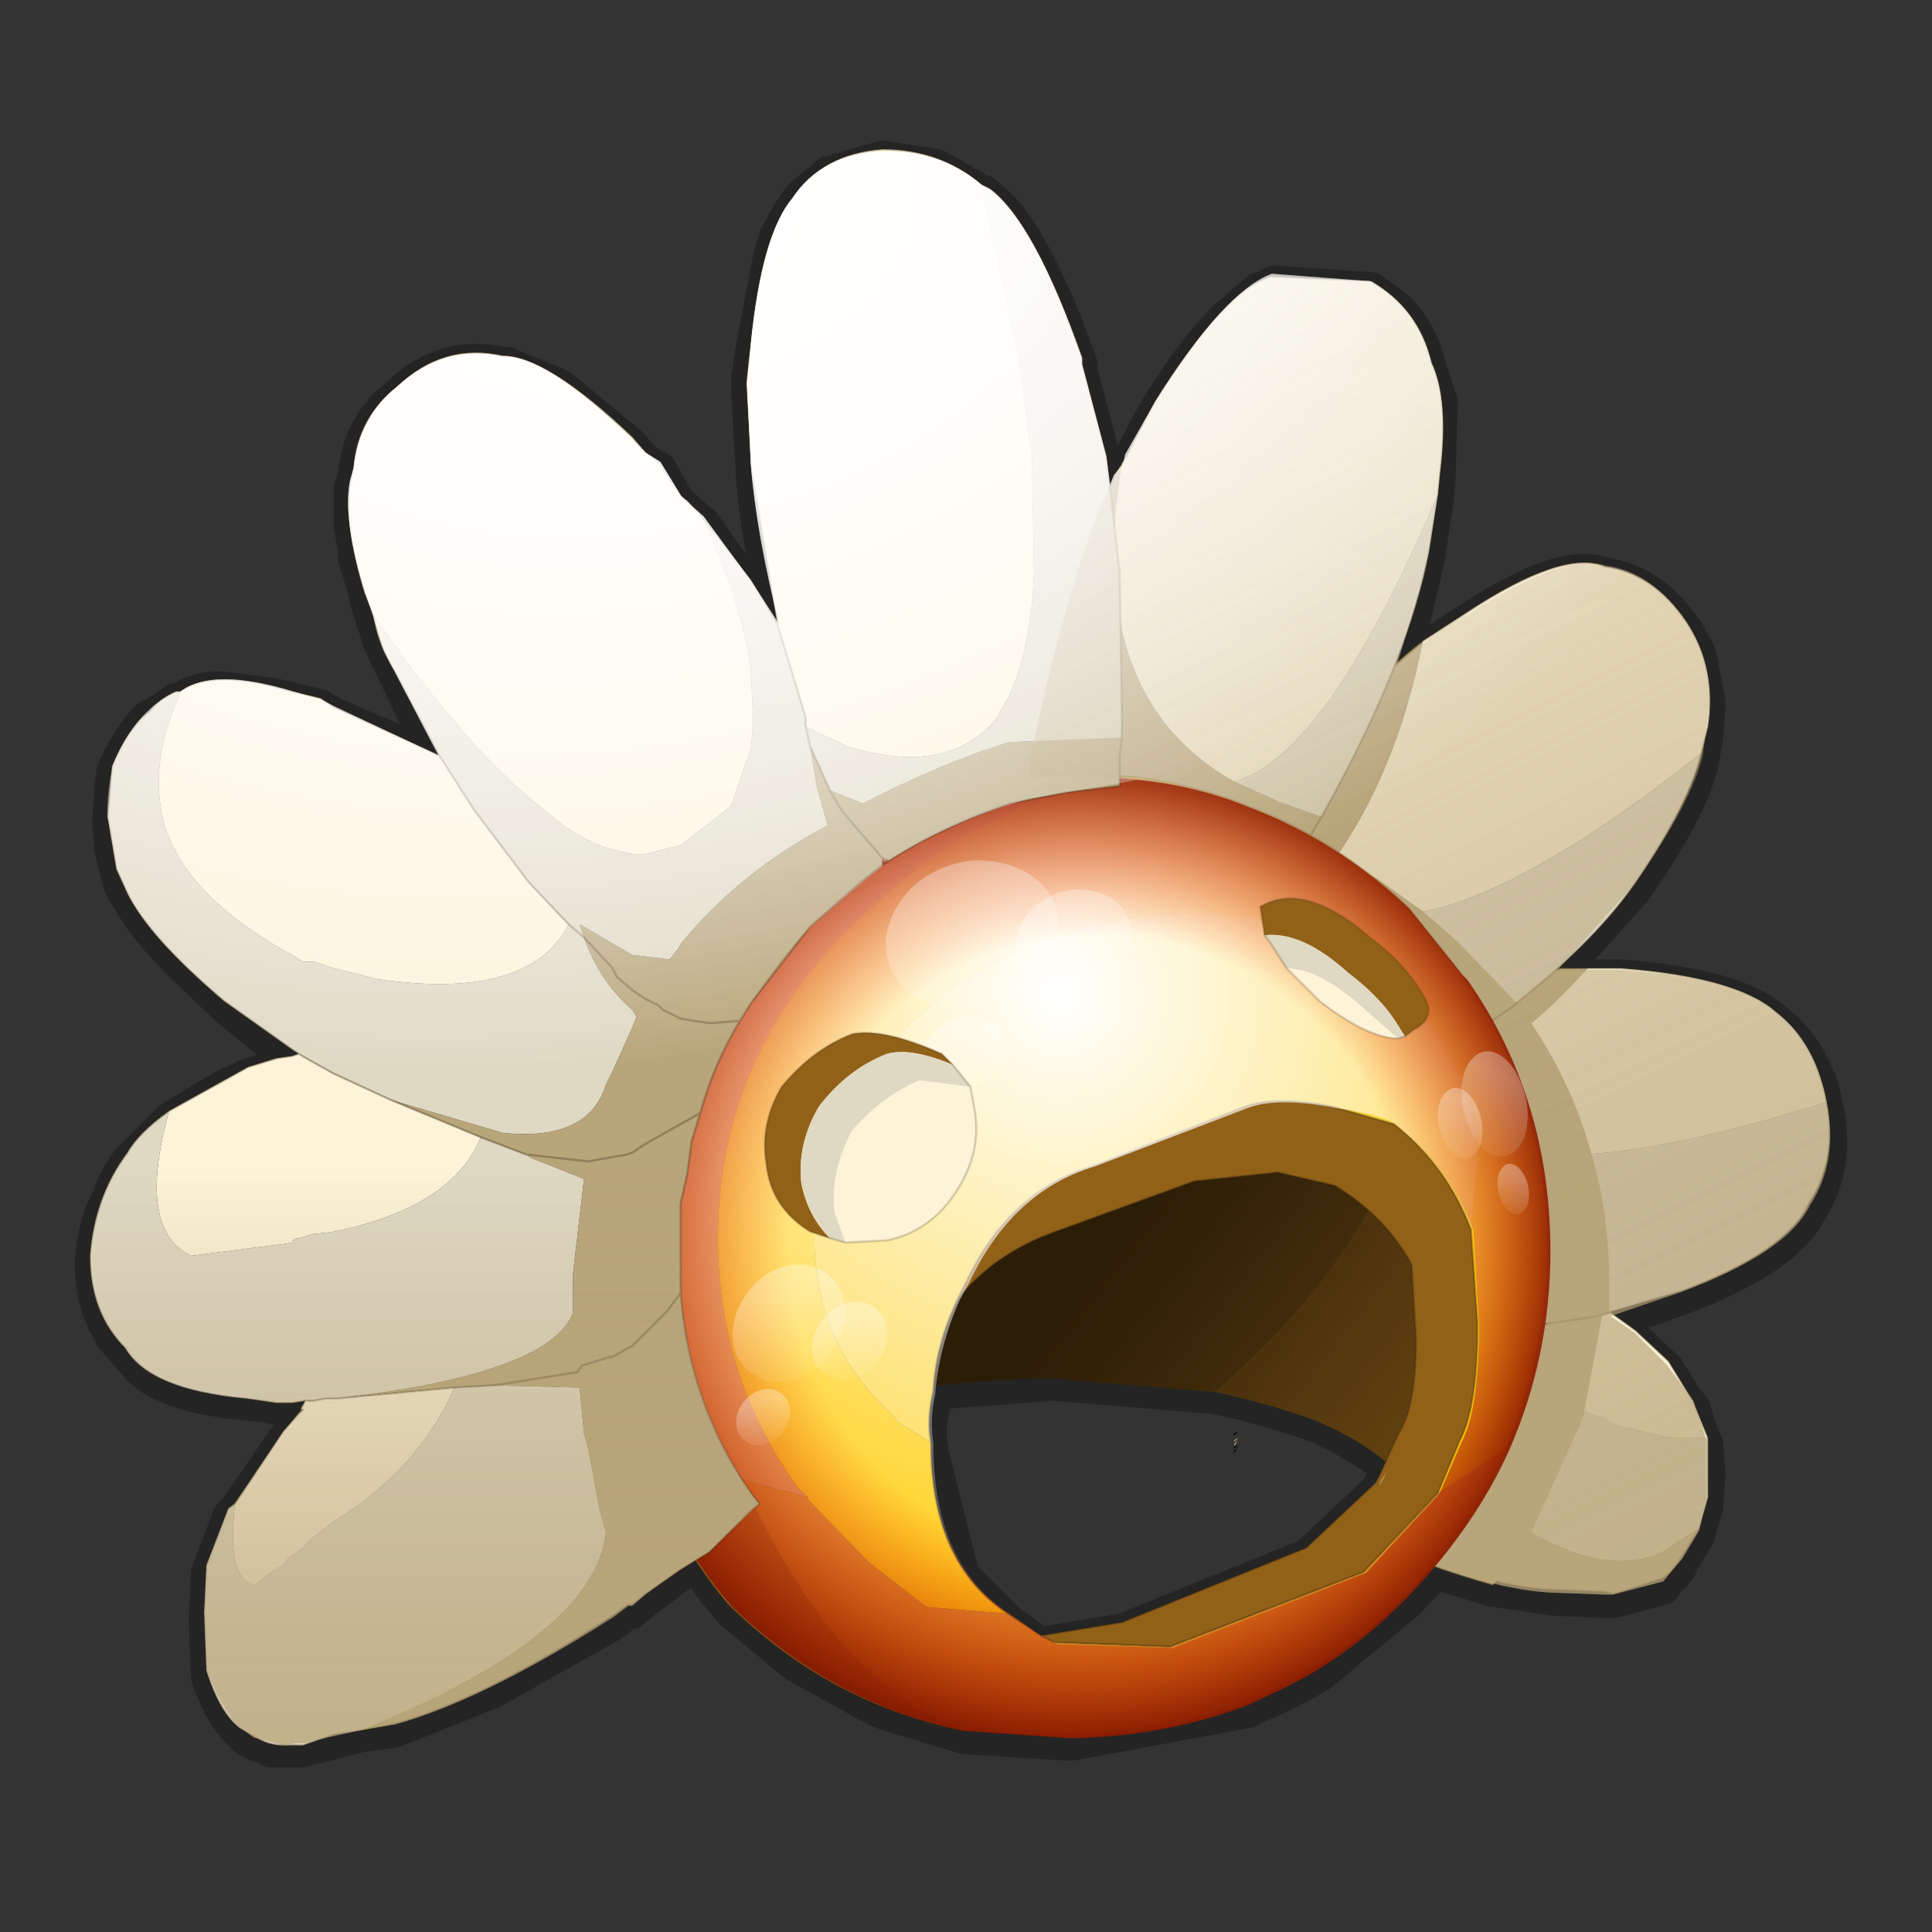 <?xml version="1.0" encoding="UTF-8" standalone="no"?>
<svg xmlns:xlink="http://www.w3.org/1999/xlink" height="440.0px" width="440.0px" xmlns="http://www.w3.org/2000/svg">
  <rect width="100%" height="100%" fill="#333333" stroke="none"/>
  <g transform="matrix(10.0, 0.0, 0.0, 10.0, 0.0, 0.0)">
    <use height="44.0" transform="matrix(1.0, 0.0, 0.0, 1.0, 0.0, 0.0)" width="44.0" xlink:href="#shape0"/>
    <use height="25.6" transform="matrix(0.857, 0.0, 0.0, 0.857, 13.5, 17.65)" width="25.45" xlink:href="#sprite0"/>
    <use height="25.6" transform="matrix(0.857, 0.0, 0.0, 0.857, 13.5, 17.65)" width="25.45" xlink:href="#sprite1"/>
    <use height="4.7" transform="matrix(0.785, -0.329, 0.299, 0.652, 19.6, 20.55)" width="4.7" xlink:href="#sprite2"/>
    <use height="4.7" transform="matrix(0.526, -0.221, 0.2, 0.437, 22.75, 20.9)" width="4.7" xlink:href="#sprite2"/>
    <use height="4.7" transform="matrix(0.375, -0.157, 0.143, 0.311, 20.75, 23.6)" width="4.7" xlink:href="#sprite2"/>
    <use height="7.85" transform="matrix(1.0, 0.0, 0.0, 1.0, 17.4, 20.45)" width="15.15" xlink:href="#shape4"/>
    <use height="4.7" transform="matrix(0.541, -0.168, 0.062, 0.544, 16.55, 29.25)" width="4.7" xlink:href="#sprite2"/>
    <use height="4.7" transform="matrix(0.363, -0.113, 0.042, 0.364, 18.4, 29.95)" width="4.7" xlink:href="#sprite2"/>
    <use height="4.7" transform="matrix(0.259, -0.08, 0.03, 0.26, 16.7, 31.85)" width="4.7" xlink:href="#sprite2"/>
    <use height="4.7" transform="matrix(-0.32, -0.151, -0.025, 0.488, 34.85, 24.35)" width="4.7" xlink:href="#sprite2"/>
    <use height="4.7" transform="matrix(-0.215, -0.101, -0.017, 0.327, 33.8, 25.05)" width="4.7" xlink:href="#sprite2"/>
    <use height="4.7" transform="matrix(-0.153, -0.072, -0.012, 0.233, 34.85, 26.7)" width="4.7" xlink:href="#sprite2"/>
    <use height="36.35" transform="matrix(1.0, 0.0, 0.0, 1.0, 2.05, 3.4)" width="23.5" xlink:href="#shape5"/>
    <use height="42.35" transform="matrix(0.857, 0.0, 0.0, 0.857, 2.1, 3.45)" width="46.2" xlink:href="#sprite3"/>
    <use height="42.35" transform="matrix(0.857, 0.0, 0.0, 0.857, 2.1, 3.45)" width="46.2" xlink:href="#sprite3"/>
  </g>
  <defs>
    <g id="shape0" transform="matrix(1.0, 0.0, 0.0, 1.0, 0.0, 0.0)">
      <path d="M44.0 44.0 L0.0 44.0 0.0 0.0 44.0 0.0 44.0 44.0" fill="#43adca" fill-opacity="0.0" fill-rule="evenodd" stroke="none"/>
      <path d="M28.1 32.95 L28.2 32.9 28.1 33.0 28.1 32.95 M28.1 32.65 L28.2 32.6 28.1 32.7 28.1 32.65 M28.1 33.05 L28.2 32.95 28.1 33.1 28.1 33.05" fill="#000000" fill-rule="evenodd" stroke="none"/>
      <path d="M31.25 6.55 L29.0 6.4 28.75 6.55 28.65 6.55 28.35 6.8 27.95 7.15 Q27.2 7.85 26.3 9.3 L25.8 10.25 25.65 10.5 25.65 10.6 25.55 10.7 25.4 10.95 25.35 11.05 25.3 11.2 25.2 10.55 24.65 8.45 24.65 8.3 Q23.55 5.2 22.55 4.45 L22.45 4.35 22.4 4.35 21.35 3.75 20.1 3.55 18.9 3.9 Q18.8 3.9 18.75 4.0 L18.25 4.4 18.05 4.65 17.65 5.35 17.5 5.85 17.1 7.95 17.0 8.6 17.0 8.9 17.1 10.65 17.1 10.7 Q17.2 12.25 17.7 14.25 L17.65 14.2 17.4 13.8 17.1 13.35 16.85 13.0 16.65 12.75 16.05 11.9 15.75 11.65 15.65 11.55 15.5 11.45 15.05 10.65 14.95 10.6 14.7 10.45 14.65 10.4 14.4 10.1 12.95 8.9 12.75 8.75 11.55 8.25 11.45 8.25 Q10.1 7.95 9.05 8.95 8.15 9.65 8.05 10.8 L7.95 11.1 7.95 11.4 7.95 12.0 8.05 12.55 8.05 12.7 8.05 12.75 8.15 13.05 8.3 13.55 8.3 13.65 8.35 13.8 8.4 13.95 8.45 14.0 8.45 14.05 8.45 14.1 8.45 14.15 8.5 14.25 8.6 14.6 8.8 15.05 9.0 15.45 9.45 16.4 9.7 16.85 9.95 17.3 9.05 16.85 8.0 16.4 7.65 16.25 7.3 16.05 6.7 15.9 6.5 15.85 6.25 15.8 5.15 15.65 Q4.5 15.6 4.1 15.9 L4.0 15.9 3.55 16.2 3.45 16.25 3.35 16.3 Q2.9 16.75 2.55 17.55 L2.5 17.95 2.45 18.75 2.5 19.3 2.5 19.35 2.65 19.95 2.7 20.1 2.8 20.3 2.7 20.15 2.8 20.35 2.9 20.5 Q3.25 21.15 4.1 22.0 L5.1 22.95 6.0 23.7 6.4 23.95 6.65 24.1 6.7 24.1 6.7 24.15 6.65 24.2 6.3 24.25 5.65 24.45 5.1 24.7 3.85 25.45 2.95 26.35 2.9 26.4 Q2.6 26.8 2.45 27.25 2.1 27.9 2.05 28.75 2.05 29.6 2.4 30.25 L2.5 30.4 2.5 30.45 2.8 30.8 2.85 30.85 3.2 31.25 Q3.9 31.85 5.6 32.0 L6.05 32.05 6.3 32.1 6.35 32.1 6.65 32.1 6.7 32.1 6.95 32.05 6.85 32.2 6.85 32.25 6.8 32.3 6.75 32.4 6.65 32.55 6.45 32.75 5.35 34.35 5.2 34.5 4.7 35.8 4.65 36.85 4.65 36.95 4.7 38.2 Q5.0 39.1 5.45 39.5 L5.6 39.65 5.8 39.75 6.1 39.85 6.15 39.9 6.2 39.9 6.35 39.9 6.6 39.9 6.7 39.9 6.9 39.9 7.05 39.85 7.5 39.75 7.65 39.7 8.25 39.55 9.0 39.45 11.25 38.55 14.0 37.0 14.3 36.75 14.4 36.75 14.7 36.5 15.3 36.05 15.5 35.9 15.85 35.7 16.15 36.15 16.6 36.7 16.65 36.75 17.85 37.75 18.1 37.95 19.9 38.95 20.15 39.05 21.95 39.6 24.35 39.75 24.4 39.75 28.45 39.0 28.75 38.85 29.3 38.6 30.05 38.2 32.1 36.5 32.7 35.85 34.0 36.25 34.05 36.25 35.4 36.45 36.55 36.5 36.75 36.5 37.9 36.2 38.05 35.95 38.15 35.9 38.3 35.7 38.3 35.65 38.7 35.0 38.9 34.3 38.9 34.2 38.95 33.55 38.9 32.95 38.9 32.9 38.7 32.4 38.6 32.05 38.4 31.8 38.0 31.15 37.25 30.45 36.75 30.15 38.3 29.6 Q40.7 28.7 41.25 27.6 41.9 26.6 41.65 25.3 L41.55 24.85 41.5 24.65 41.4 24.45 Q41.05 23.65 40.45 23.2 39.55 22.4 36.9 22.2 L36.15 22.2 36.1 22.25 35.6 22.25 35.45 22.3 35.55 22.2 37.25 20.3 Q38.55 18.45 38.8 17.35 L38.9 16.75 38.9 16.7 38.95 16.1 38.95 16.0 38.75 14.95 38.7 14.8 38.65 14.75 38.55 14.55 38.45 14.35 38.4 14.3 Q37.65 13.2 36.55 13.05 35.6 12.65 33.4 14.1 L32.4 14.75 31.9 15.2 31.95 15.0 31.95 14.95 32.2 14.25 32.55 12.75 32.75 11.45 32.8 10.95 32.8 10.9 32.85 9.15 32.6 8.4 Q32.4 7.5 31.8 6.95 L31.25 6.55 M27.65 31.85 L24.0 31.55 21.35 31.75 21.3 31.9 21.2 32.6 21.25 33.0 21.25 33.05 21.95 35.85 23.0 36.9 23.7 37.4 25.55 37.1 29.75 35.4 31.35 33.9 31.4 33.8 31.55 33.45 Q30.95 32.95 29.95 32.5 28.85 32.1 27.65 31.85" fill="none" stroke="#000000" stroke-linecap="round" stroke-linejoin="round" stroke-opacity="0.302" stroke-width="0.7"/>
      <path d="M4.8 34.25 Q4.8 31.35 10.3 29.25 15.75 27.15 23.5 27.15 31.25 27.15 36.75 29.25 42.25 31.35 42.25 34.25 42.25 37.2 36.75 39.3 31.25 41.4 23.5 41.4 15.75 41.4 10.3 39.3 4.8 37.2 4.8 34.25" fill="url(#gradient0)" fill-rule="evenodd" stroke="none"/>
      <path d="M33.55 30.5 L33.7 30.05 33.7 28.65 Q35.35 29.0 36.35 29.65 L37.25 30.3 38.0 31.0 38.55 31.9 38.9 32.75 38.05 32.75 36.75 32.45 36.55 32.3 Q34.65 31.75 33.55 30.5" fill="#fcf3d8" fill-rule="evenodd" stroke="none"/>
      <path d="M33.55 30.5 Q34.65 31.75 36.55 32.3 L36.75 32.45 38.05 32.75 38.9 32.75 38.9 34.05 38.9 34.1 38.7 34.8 37.85 35.35 Q35.8 36.3 32.15 32.75 L32.75 31.9 33.55 30.5" fill="#dfd8c3" fill-rule="evenodd" stroke="none"/>
      <path d="M28.1 32.85 L28.1 32.8 28.2 32.75 28.1 32.85 M32.15 32.75 Q35.8 36.3 37.85 35.35 L38.7 34.8 38.3 35.45 38.05 35.8 37.85 35.95 36.75 36.3 36.55 36.25 35.4 36.2 Q33.65 36.15 30.7 34.8 L31.45 33.65 32.15 32.75" fill="#b8a57a" fill-rule="evenodd" stroke="none"/>
      <path d="M38.9 32.75 L38.55 31.9 38.0 31.0 37.25 30.3 36.35 29.65 Q35.35 29.0 33.7 28.65 M28.1 32.85 L28.1 32.8 M38.7 34.8 L38.9 34.1 M38.9 34.05 L38.9 32.75 M30.7 34.8 Q33.65 36.15 35.4 36.2 L36.55 36.25 36.75 36.3 37.85 35.95 38.05 35.8 38.3 35.45 38.7 34.8" fill="none" stroke="#382510" stroke-linecap="round" stroke-linejoin="round" stroke-opacity="0.302" stroke-width="0.05"/>
      <path d="M36.15 22.05 L36.9 22.05 Q39.55 22.25 40.45 23.05 41.35 23.75 41.6 25.1 38.1 26.2 35.95 26.3 34.05 26.35 33.05 25.6 L32.85 25.15 32.65 24.8 Q34.6 23.8 36.15 22.05" fill="#fcf3d8" fill-rule="evenodd" stroke="none"/>
      <path d="M33.05 25.6 Q34.05 26.35 35.95 26.3 38.1 26.2 41.6 25.1 41.85 26.4 41.2 27.4 40.7 28.5 38.3 29.4 L36.25 30.0 33.2 30.25 33.4 28.35 Q33.4 26.55 33.05 25.6" fill="#dfd8c3" fill-rule="evenodd" stroke="none"/>
      <path d="M36.15 22.05 Q34.6 23.8 32.65 24.8 L31.9 23.35 31.65 23.0 31.95 22.85 35.55 22.05 36.15 22.05" fill="#b8a57a" fill-rule="evenodd" stroke="none"/>
      <path d="M41.6 25.1 Q41.35 23.75 40.45 23.05 39.55 22.25 36.9 22.05 L36.15 22.05 35.55 22.05 31.95 22.85 31.65 23.0 M41.6 25.1 Q41.85 26.4 41.2 27.4 40.7 28.5 38.3 29.4 L36.25 30.0 33.2 30.25" fill="none" stroke="#382510" stroke-linecap="round" stroke-linejoin="round" stroke-opacity="0.302" stroke-width="0.05"/>
      <path d="M32.4 14.6 L33.4 13.95 Q35.6 12.5 36.55 12.9 37.65 13.05 38.4 14.15 39.1 15.2 38.9 16.55 L38.75 17.15 Q32.05 22.45 29.95 20.15 31.75 17.95 32.4 14.6" fill="#fcf3d8" fill-rule="evenodd" stroke="none"/>
      <path d="M38.75 17.15 Q38.5 18.25 37.25 20.1 35.7 22.35 31.55 24.9 L29.7 25.15 Q28.65 24.95 28.0 23.9 L27.75 23.45 Q27.5 22.95 27.4 22.45 L28.4 21.8 29.95 20.15 Q32.05 22.45 38.75 17.15" fill="#dfd8c3" fill-rule="evenodd" stroke="none"/>
      <path d="M27.4 22.45 L27.35 21.55 27.45 20.9 Q27.6 19.95 28.1 19.4 L29.1 18.15 Q30.85 15.8 32.4 14.6 31.75 17.95 29.95 20.15 L28.4 21.8 27.4 22.45" fill="#b8a57a" fill-rule="evenodd" stroke="none"/>
      <path d="M32.4 14.6 L33.4 13.95 Q35.6 12.5 36.55 12.9 37.65 13.05 38.4 14.15 39.1 15.2 38.9 16.55 L38.75 17.15 Q38.5 18.25 37.25 20.1 35.7 22.35 31.55 24.9 L29.7 25.15 Q28.65 24.95 28.0 23.9 L27.75 23.45 Q27.5 22.95 27.4 22.45 L27.35 21.55 27.45 20.9 Q27.6 19.95 28.1 19.4 L29.1 18.15 Q30.85 15.8 32.4 14.6 Z" fill="none" stroke="#382510" stroke-linecap="round" stroke-linejoin="round" stroke-opacity="0.302" stroke-width="0.05"/>
      <path d="M25.55 10.55 L25.65 10.4 26.3 9.15 Q27.9 6.6 28.95 6.3 L31.2 6.4 Q32.3 7.0 32.6 8.25 33.0 9.1 32.8 10.75 L32.75 11.25 Q30.2 17.25 28.1 17.8 24.65 15.85 25.55 10.55" fill="#fcf3d8" fill-rule="evenodd" stroke="none"/>
      <path d="M32.75 11.25 L32.55 12.55 Q32.1 14.9 30.4 18.05 L30.1 18.6 29.1 18.25 28.1 17.8 Q30.2 17.25 32.75 11.25" fill="#dfd8c3" fill-rule="evenodd" stroke="none"/>
      <path d="M30.1 18.6 L29.1 20.3 28.4 21.15 27.4 21.75 Q26.3 22.05 25.25 21.45 L24.9 21.2 Q24.05 20.65 23.75 19.7 23.25 18.4 23.5 17.2 24.3 13.25 25.4 10.8 L25.55 10.55 Q24.65 15.85 28.1 17.8 L29.1 18.25 30.1 18.6" fill="#b8a57a" fill-rule="evenodd" stroke="none"/>
      <path d="M25.55 10.55 L25.65 10.4 26.3 9.15 Q27.9 6.6 28.95 6.3 L31.2 6.4 Q32.3 7.0 32.6 8.25 33.0 9.1 32.8 10.75 L32.75 11.25 32.55 12.55 Q32.1 14.9 30.4 18.05 L30.1 18.6 29.1 20.3 28.4 21.15 27.4 21.75 Q26.3 22.05 25.25 21.45 L24.9 21.2 Q24.05 20.65 23.75 19.7 23.25 18.4 23.5 17.2 24.3 13.25 25.4 10.8 L25.55 10.55 Z" fill="none" stroke="#382510" stroke-linecap="round" stroke-linejoin="round" stroke-opacity="0.302" stroke-width="0.05"/>
      <path d="M32.75 23.7 Q34.2 26.0 34.2 28.9 34.2 32.15 32.4 34.7 32.2 33.3 29.95 32.35 28.85 31.95 27.65 31.7 31.55 28.4 32.75 23.7" fill="url(#gradient1)" fill-rule="evenodd" stroke="none"/>
      <path d="M27.65 31.7 L24.0 31.4 Q20.55 31.4 18.1 32.35 16.0 33.25 15.7 34.45 14.05 32.0 14.05 28.9 14.05 24.75 17.0 21.8 19.95 18.8 24.1 18.8 28.25 18.8 31.25 21.8 L32.75 23.7 Q31.55 28.4 27.65 31.7" fill="url(#gradient2)" fill-rule="evenodd" stroke="none"/>
      <path d="M30.65 34.9 L31.4 33.65 32.7 32.0 33.5 30.45 33.65 30.05 33.65 28.7 Q35.25 29.05 36.3 29.65 L36.5 29.9 36.05 32.3 34.85 34.95 34.0 36.1 Q32.55 35.7 30.65 34.9" fill="#b8a57a" fill-rule="evenodd" stroke="none"/>
      <path d="M30.65 34.9 Q32.55 35.7 34.0 36.1" fill="none" stroke="#382510" stroke-linecap="round" stroke-linejoin="round" stroke-opacity="0.302" stroke-width="0.05"/>
      <path d="M28.45 24.55 L28.0 23.85 Q27.25 22.7 27.3 21.5 27.4 20.1 28.05 19.4 L28.5 18.75 29.25 19.05 31.35 20.0 32.4 20.75 33.2 21.45 34.55 22.85 Q35.75 24.45 36.25 26.3 36.65 27.65 36.65 29.25 L36.65 29.9 36.25 30.0 35.2 30.15 33.45 30.25 33.35 29.75 32.3 27.8 29.95 25.95 29.75 25.8 29.0 25.0 28.95 24.95 28.45 24.55 M28.95 24.95 L29.65 25.2 30.15 25.25 31.5 24.85 32.25 24.45 34.55 22.85 32.25 24.45 31.5 24.85 30.15 25.25 29.65 25.2 28.95 24.95" fill="#b8a57a" fill-rule="evenodd" stroke="none"/>
      <path d="M28.45 24.55 L28.0 23.85 Q27.25 22.7 27.3 21.5 27.4 20.1 28.05 19.4 L28.5 18.75 M36.65 29.9 L36.25 30.0 35.2 30.15 33.45 30.25 M34.55 22.85 L32.25 24.45 31.5 24.85 30.15 25.25 29.65 25.2 28.95 24.95" fill="none" stroke="#382510" stroke-linecap="round" stroke-linejoin="round" stroke-opacity="0.302" stroke-width="0.05"/>
      <path d="M25.8 17.7 Q22.85 18.15 20.6 20.0 L19.75 20.75 Q16.35 23.85 16.35 28.2 16.35 31.35 18.15 33.85 L18.4 34.1 16.9 33.7 16.75 33.65 14.35 32.9 Q13.4 31.4 13.45 28.55 13.55 24.05 16.6 20.9 19.3 18.15 23.1 17.65 L24.3 17.6 25.8 17.7" fill="#e29e4b" fill-rule="evenodd" stroke="none"/>
      <path d="M25.8 17.7 Q27.15 17.85 28.4 18.35 30.4 19.1 32.05 20.65 L33.25 22.15 33.35 22.3 Q35.25 25.0 35.25 28.45 35.25 30.85 34.3 33.0 L32.75 34.0 33.25 32.8 Q33.65 32.05 33.65 30.15 L33.5 28.0 33.65 26.4 Q33.5 23.7 31.25 22.05 28.9 20.45 25.85 20.9 22.6 21.4 20.5 23.55 18.5 25.7 18.55 28.4 18.65 30.75 20.4 32.3 L20.4 32.35 20.95 32.7 21.2 32.85 Q21.2 35.6 22.95 36.75 L22.3 36.7 21.1 36.6 19.75 35.55 18.4 34.15 18.4 34.1 18.15 33.85 Q16.35 31.35 16.35 28.2 16.35 23.85 19.75 20.75 L20.6 20.0 Q22.85 18.15 25.8 17.7" fill="#ffcc00" fill-rule="evenodd" stroke="none"/>
      <path d="M18.4 34.1 L18.4 34.15 19.75 35.55 21.1 36.6 22.3 36.7 22.95 36.75 23.7 37.25 24.0 37.4 26.65 37.5 31.05 35.8 32.75 34.0 34.3 33.0 Q33.55 34.7 32.05 36.3 30.7 37.7 29.2 38.4 L28.4 38.8 Q26.5 39.5 24.3 39.55 L21.9 39.4 Q18.95 38.3 16.9 33.7 L18.4 34.1" fill="#db9122" fill-rule="evenodd" stroke="none"/>
      <path d="M21.2 32.85 L20.95 32.7 20.4 32.35 20.4 32.3 Q18.65 30.75 18.55 28.4 18.5 25.7 20.5 23.55 22.6 21.4 25.85 20.9 28.9 20.45 31.25 22.05 33.5 23.7 33.65 26.4 L33.5 28.0 Q32.95 26.55 31.75 25.6 L30.35 25.2 Q29.05 24.95 28.35 25.2 L24.9 26.55 Q23.0 27.1 22.0 29.2 L21.8 29.6 Q21.3 30.65 21.25 31.7 21.1 32.3 21.2 32.85" fill="#fdd535" fill-rule="evenodd" stroke="none"/>
      <path d="M33.5 28.0 L33.65 30.15 Q33.65 32.05 33.25 32.8 L32.75 34.0 31.05 35.8 26.65 37.5 24.0 37.4 23.7 37.25 25.55 36.95 29.75 35.25 31.35 33.75 31.85 32.65 Q32.25 32.05 32.25 30.5 L32.15 28.8 Q31.55 27.7 30.4 27.0 L29.1 26.7 27.2 26.9 23.9 28.1 Q22.6 28.6 21.8 29.6 L22.0 29.2 Q23.0 27.1 24.9 26.55 L28.35 25.2 Q29.05 24.95 30.35 25.2 L31.75 25.6 Q32.95 26.55 33.5 28.0" fill="#926118" fill-rule="evenodd" stroke="none"/>
      <path d="M21.9 39.4 Q18.9 38.8 16.6 36.55 15.6 35.4 14.35 32.9 L16.75 33.65 16.9 33.7 Q18.95 38.3 21.9 39.4" fill="#af741d" fill-rule="evenodd" stroke="none"/>
      <path d="M34.3 33.0 Q35.25 30.85 35.25 28.45 35.25 25.0 33.35 22.3 L33.25 22.15 32.05 20.65 Q30.4 19.1 28.4 18.35 27.15 17.85 25.8 17.7 M22.95 36.75 Q21.2 35.6 21.2 32.85 21.1 32.3 21.25 31.7 21.3 30.65 21.8 29.6 L22.0 29.2 Q23.0 27.1 24.9 26.55 L28.35 25.2 Q29.05 24.95 30.35 25.2 L31.75 25.6 Q32.95 26.55 33.5 28.0 L33.65 30.15 Q33.65 32.05 33.25 32.8 L32.75 34.0 31.05 35.8 26.65 37.5 24.0 37.4 23.7 37.25 25.55 36.95 29.75 35.25 31.35 33.75 31.85 32.65 Q32.25 32.05 32.25 30.5 L32.15 28.8 Q31.55 27.7 30.4 27.0 L29.1 26.7 27.2 26.9 23.9 28.1 Q22.6 28.6 21.8 29.6 M34.3 33.0 Q33.55 34.7 32.05 36.3 30.7 37.7 29.2 38.4 L28.4 38.8 Q26.5 39.5 24.3 39.55 L21.9 39.4 Q18.9 38.8 16.6 36.55 15.6 35.4 14.35 32.9 13.4 31.4 13.45 28.55 13.55 24.05 16.6 20.9 19.3 18.15 23.1 17.65 L24.3 17.6 25.8 17.7 M23.7 37.25 L22.95 36.75" fill="none" stroke="#382510" stroke-linecap="round" stroke-linejoin="round" stroke-opacity="0.302" stroke-width="0.05"/>
    </g>
    <radialGradient cx="0" cy="0" fx="-1276.8" fy="0" gradientTransform="matrix(0.0, 0.006, -0.02, 0.0, 23.7, 34.45)" gradientUnits="userSpaceOnUse" id="gradient0" r="819.2" spreadMethod="pad">
      <stop offset="0.439" stop-color="#000000" stop-opacity="0.6"/>
      <stop offset="1.0" stop-color="#000000" stop-opacity="0.0"/>
    </radialGradient>
    <linearGradient gradientTransform="matrix(0.005, 0.004, -0.007, 0.009, 28.85, 32.25)" gradientUnits="userSpaceOnUse" id="gradient1" spreadMethod="pad" x1="-819.2" x2="819.2">
      <stop offset="0.0" stop-color="#332209"/>
      <stop offset="1.0" stop-color="#704a12"/>
    </linearGradient>
    <linearGradient gradientTransform="matrix(0.005, 0.004, -0.007, 0.009, 28.85, 32.25)" gradientUnits="userSpaceOnUse" id="gradient2" spreadMethod="pad" x1="-819.2" x2="819.2">
      <stop offset="0.0" stop-color="#2c1d07"/>
      <stop offset="1.0" stop-color="#5f3f0f"/>
    </linearGradient>
    <g id="sprite0" transform="matrix(1.0, 0.0, 0.0, 1.0, 0.0, 0.0)">
      <use height="25.6" transform="matrix(1.0, 0.0, 0.0, 1.0, 0.0, 0.0)" width="25.45" xlink:href="#shape1"/>
    </g>
    <g id="shape1" transform="matrix(1.0, 0.0, 0.0, 1.0, 0.0, 0.0)">
      <path d="M9.1 16.45 Q8.95 17.1 9.05 17.75 9.05 21.0 11.1 22.3 L11.95 22.9 12.35 23.1 15.4 23.2 20.55 21.2 22.5 19.1 23.1 17.7 Q23.55 16.85 23.55 14.6 L23.4 12.1 Q22.75 10.4 21.35 9.3 21.1 9.05 19.75 8.85 18.2 8.55 17.4 8.85 L13.35 10.4 Q11.15 11.05 10.0 13.5 L9.75 13.95 Q9.2 15.2 9.1 16.45 M14.4 0.1 Q16.0 0.25 17.45 0.85 19.8 1.75 21.7 3.55 L23.1 5.3 23.25 5.45 Q25.45 8.6 25.45 12.65 25.45 15.45 24.35 17.95 23.45 19.95 21.7 21.8 20.15 23.4 18.4 24.25 L17.45 24.7 Q15.25 25.55 12.7 25.6 L9.85 25.4 Q6.4 24.7 3.7 22.1 2.5 20.75 1.05 17.85 -0.05 16.05 0.0 12.75 0.15 7.5 3.7 3.85 6.85 0.6 11.3 0.05 L12.7 0.0 14.4 0.1" fill="url(#gradient3)" fill-rule="evenodd" stroke="none"/>
    </g>
    <radialGradient cx="0" cy="0" gradientTransform="matrix(0.022, 0.0, 0.0, 0.022, 12.45, 5.85)" gradientUnits="userSpaceOnUse" id="gradient3" r="819.2" spreadMethod="pad">
      <stop offset="0.0" stop-color="#ffffff"/>
      <stop offset="1.0" stop-color="#ffffff" stop-opacity="0.0"/>
    </radialGradient>
    <g id="sprite1" transform="matrix(1.0, 0.0, 0.0, 1.0, 0.0, 0.0)">
      <use height="25.6" transform="matrix(1.0, 0.0, 0.0, 1.0, 0.0, 0.0)" width="25.45" xlink:href="#shape2"/>
    </g>
    <g id="shape2" transform="matrix(1.0, 0.0, 0.0, 1.0, 0.0, 0.0)">
      <path d="M23.4 12.1 Q22.75 10.4 21.35 9.3 21.1 9.05 19.75 8.85 18.2 8.55 17.4 8.85 L13.35 10.4 Q11.15 11.05 10.0 13.5 L9.75 13.95 Q9.2 15.2 9.1 16.45 8.95 17.1 9.05 17.75 9.05 21.0 11.1 22.3 L11.95 22.9 12.35 23.1 15.4 23.2 20.55 21.2 22.5 19.1 23.1 17.7 Q23.55 16.85 23.55 14.6 L23.4 12.1 M21.7 3.55 L23.1 5.3 23.25 5.45 Q25.45 8.6 25.45 12.65 25.45 15.45 24.35 17.95 23.45 19.95 21.7 21.8 20.15 23.4 18.4 24.25 L17.45 24.7 Q15.25 25.55 12.7 25.6 L9.85 25.4 Q6.4 24.7 3.7 22.1 2.5 20.75 1.05 17.85 -0.05 16.05 0.0 12.75 0.15 7.5 3.7 3.85 6.85 0.6 11.3 0.05 L12.7 0.0 14.4 0.1 Q16.0 0.25 17.45 0.85 19.8 1.75 21.7 3.55" fill="url(#gradient4)" fill-rule="evenodd" stroke="none"/>
    </g>
    <radialGradient cx="0" cy="0" fx="137.6" fy="0" gradientTransform="matrix(0.016, 0.0, 0.0, 0.016, 12.65, 12.55)" gradientUnits="userSpaceOnUse" id="gradient4" r="819.2" spreadMethod="pad">
      <stop offset="0.631" stop-color="#ff3300" stop-opacity="0.0"/>
      <stop offset="1.0" stop-color="#871c01"/>
    </radialGradient>
    <g id="sprite2" transform="matrix(1.0, 0.0, 0.0, 1.0, 0.0, 0.0)">
      <use height="4.7" transform="matrix(1.0, 0.0, 0.0, 1.0, 0.0, 0.0)" width="4.7" xlink:href="#shape3"/>
    </g>
    <g id="shape3" transform="matrix(1.0, 0.0, 0.0, 1.0, 0.0, 0.0)">
      <path d="M2.35 4.7 Q1.4 4.7 0.7 4.0 0.0 3.3 0.0 2.35 0.0 1.4 0.7 0.7 1.4 0.0 2.35 0.0 3.3 0.0 4.0 0.7 4.7 1.4 4.7 2.35 4.7 3.3 4.0 4.0 3.3 4.7 2.35 4.7" fill="url(#gradient5)" fill-rule="evenodd" stroke="none"/>
    </g>
    <linearGradient gradientTransform="matrix(0.0, 0.003, -0.003, 0.0, 2.35, 3.4)" gradientUnits="userSpaceOnUse" id="gradient5" spreadMethod="pad" x1="-819.2" x2="819.2">
      <stop offset="0.0" stop-color="#ffffff" stop-opacity="0.318"/>
      <stop offset="1.0" stop-color="#ffffff" stop-opacity="0.0"/>
    </linearGradient>
    <g id="shape4" transform="matrix(1.0, 0.0, 0.0, 1.0, -17.4, -20.45)">
      <path d="M31.85 23.65 Q31.15 23.65 30.05 22.8 L29.3 22.05 Q30.05 22.05 31.05 22.95 L31.85 23.65 M22.1 24.75 L22.2 25.3 Q22.35 26.25 21.8 27.1 21.2 28.05 20.2 28.25 L19.25 28.3 19.0 27.6 Q18.9 26.7 19.4 25.75 20.1 24.95 20.95 24.6 L22.1 24.75" fill="#fcf3d8" fill-rule="evenodd" stroke="none"/>
      <path d="M28.8 21.3 L28.7 20.65 Q29.7 20.05 31.2 21.35 32.0 21.95 32.4 22.65 32.75 23.15 32.2 23.45 L32.0 23.6 31.9 23.45 Q31.5 22.75 30.7 22.15 29.65 21.2 28.8 21.3 M18.9 28.2 L18.45 28.05 Q17.55 27.5 17.45 26.5 17.3 25.6 17.8 24.75 18.5 23.9 19.4 23.55 20.1 23.4 21.45 24.0 L21.7 24.25 Q20.75 23.85 20.2 24.0 19.3 24.35 18.65 25.2 18.15 26.05 18.25 26.95 18.4 27.7 18.9 28.2" fill="#926118" fill-rule="evenodd" stroke="none"/>
      <path d="M31.85 23.65 L31.05 22.95 Q30.05 22.05 29.3 22.05 L28.95 21.5 28.8 21.3 Q29.65 21.2 30.7 22.15 31.5 22.75 31.9 23.45 L32.0 23.6 31.85 23.65 M18.9 28.2 Q18.4 27.7 18.25 26.95 18.15 26.05 18.65 25.2 19.3 24.35 20.2 24.0 20.75 23.85 21.7 24.25 L22.1 24.75 20.95 24.6 Q20.1 24.95 19.4 25.75 18.9 26.7 19.0 27.6 L19.25 28.3 18.9 28.2" fill="#dfd8c3" fill-rule="evenodd" stroke="none"/>
      <path d="M29.3 22.05 L30.05 22.8 Q31.15 23.65 31.85 23.65 M29.3 22.05 L28.95 21.5 28.8 21.3 28.7 20.65 Q29.7 20.05 31.2 21.35 32.0 21.95 32.4 22.65 32.75 23.15 32.2 23.45 L32.0 23.6 31.85 23.65 M21.7 24.25 L21.45 24.0 Q20.1 23.4 19.4 23.55 18.5 23.9 17.8 24.75 17.3 25.6 17.45 26.5 17.55 27.5 18.45 28.05 L18.9 28.2 M21.7 24.25 L22.1 24.75 22.2 25.3 Q22.35 26.25 21.8 27.1 21.2 28.05 20.2 28.25 L19.25 28.3 18.9 28.2" fill="none" stroke="#382510" stroke-linecap="round" stroke-linejoin="round" stroke-opacity="0.2" stroke-width="0.05"/>
    </g>
    <g id="shape5" transform="matrix(1.0, 0.0, 0.0, 1.0, -2.05, -3.4)">
      <path d="M22.35 4.2 L23.2 8.15 23.5 10.4 23.55 13.05 Q23.45 15.2 22.75 16.25 L22.7 16.35 Q21.6 17.7 19.3 17.0 L18.35 16.55 18.35 16.5 18.35 16.35 17.7 14.2 17.1 10.55 17.1 10.5 17.0 8.7 17.1 7.8 Q17.35 5.3 18.05 4.55 18.7 3.5 20.1 3.4 21.4 3.4 22.35 4.2 M5.35 34.25 L6.45 32.6 6.8 32.2 6.85 32.15 6.9 32.1 6.85 32.1 6.95 31.9 7.15 31.9 7.4 31.85 7.45 31.85 7.6 31.85 7.65 31.85 10.35 31.6 Q9.55 33.45 7.6 34.65 L7.15 35.0 6.9 35.25 6.7 35.4 6.55 35.5 6.45 35.65 Q6.15 35.8 5.8 36.1 5.15 35.95 5.35 34.25 M3.85 25.3 L5.65 24.3 6.3 24.1 6.65 24.05 6.8 24.0 7.15 24.2 7.6 24.45 8.9 25.05 10.95 25.9 Q10.3 27.5 7.6 28.05 L7.2 28.1 7.15 28.1 6.8 28.2 Q6.7 28.2 6.65 28.3 L6.35 28.35 6.3 28.35 4.35 28.6 Q3.1 28.0 3.85 25.3 M4.0 15.75 L4.1 15.75 Q4.85 15.2 6.65 15.75 L7.3 15.9 7.6 16.1 10.0 17.2 10.8 18.45 12.05 20.1 12.95 21.05 Q12.05 22.8 8.6 22.3 L7.6 22.05 7.15 21.9 6.9 21.9 6.65 21.75 Q4.1 20.35 3.7 18.6 3.45 17.45 3.95 16.15 L4.1 15.8 4.0 15.75 M8.5 14.0 L8.3 13.5 Q7.8 11.85 8.0 10.95 L8.05 10.65 Q8.15 9.5 9.05 8.8 10.1 7.8 11.45 8.1 12.45 8.1 14.4 9.95 L14.7 10.3 15.0 10.55 15.5 11.3 15.65 11.4 16.0 11.8 Q16.9 13.75 17.1 15.25 L17.15 16.35 17.15 16.5 17.1 17.05 16.65 18.35 16.6 18.4 15.5 19.25 14.7 19.45 14.4 19.45 13.95 19.35 Q13.2 19.15 12.4 18.45 10.6 17.05 8.5 14.0" fill="#fcf3d8" fill-rule="evenodd" stroke="none"/>
      <path d="M22.35 4.2 L22.55 4.3 Q23.55 5.05 24.65 8.15 L24.65 8.3 25.2 10.4 25.5 13.05 25.55 16.25 25.55 16.8 23.0 16.9 Q21.5 17.35 19.65 18.3 L18.9 18.0 18.7 17.55 18.45 17.0 18.35 16.55 18.45 17.0 18.6 17.9 18.85 18.8 Q16.85 19.85 15.5 21.5 L15.45 21.6 15.25 21.85 14.4 21.75 13.2 21.05 13.3 21.35 12.95 21.05 13.3 21.35 Q13.65 22.35 14.4 23.0 L14.5 23.15 14.4 23.4 13.95 24.4 13.8 24.7 Q13.4 26.0 11.45 25.8 L8.9 25.05 7.6 24.45 7.15 24.2 6.8 24.0 6.65 23.9 5.1 22.8 Q3.4 21.35 2.9 20.35 L2.65 19.8 2.45 18.6 2.55 17.45 Q2.9 16.6 3.4 16.2 3.65 15.9 4.0 15.75 L4.1 15.8 3.95 16.15 Q3.45 17.45 3.7 18.6 4.1 20.35 6.65 21.75 L6.9 21.9 7.15 21.9 7.6 22.05 8.6 22.3 Q12.05 22.8 12.95 21.05 L12.05 20.1 10.8 18.45 10.0 17.2 9.0 15.3 Q8.6 14.7 8.5 14.0 10.6 17.05 12.4 18.45 13.2 19.15 13.95 19.35 L14.4 19.45 14.7 19.45 15.5 19.25 16.6 18.4 16.65 18.35 17.1 17.05 17.15 16.5 17.15 16.35 17.1 15.25 Q16.9 13.75 16.0 11.8 L17.1 13.2 17.7 14.2 18.35 16.35 18.35 16.5 18.35 16.55 19.3 17.0 Q21.6 17.7 22.7 16.35 L22.75 16.25 Q23.45 15.2 23.55 13.05 L23.5 10.4 23.2 8.15 22.35 4.2 M8.25 39.4 L7.6 39.5 6.9 39.75 6.7 39.75 6.55 39.75 6.45 39.75 Q6.1 39.75 5.8 39.55 L5.45 39.35 Q5.0 39.0 4.7 38.05 L4.65 36.75 4.65 36.7 4.7 35.65 5.2 34.35 5.35 34.25 Q5.15 35.95 5.8 36.1 6.15 35.8 6.45 35.65 L6.55 35.5 6.7 35.4 6.9 35.25 7.15 35.0 7.6 34.65 Q9.55 33.45 10.35 31.6 L11.25 31.55 13.2 31.6 13.3 32.65 13.4 33.0 13.65 34.35 13.8 34.9 Q13.55 37.25 8.25 39.4 M6.95 31.9 L6.65 31.95 6.35 31.95 6.3 31.95 5.6 31.85 Q3.4 31.65 2.85 30.7 2.05 29.9 2.05 28.6 2.15 27.25 2.9 26.25 3.15 25.8 3.85 25.3 3.1 28.0 4.35 28.6 L6.3 28.35 6.35 28.35 6.65 28.3 Q6.7 28.2 6.8 28.2 L7.15 28.1 7.2 28.1 7.6 28.05 Q10.3 27.5 10.95 25.9 L12.0 26.3 12.05 26.3 12.05 26.35 13.3 26.85 13.05 29.0 13.05 29.9 Q12.5 31.3 7.65 31.85 L7.6 31.85 7.45 31.85 7.4 31.85 7.15 31.9 6.95 31.9" fill="#dfd8c3" fill-rule="evenodd" stroke="none"/>
      <path d="M18.45 17.0 L18.7 17.55 18.9 18.0 19.65 18.3 Q21.5 17.35 23.0 16.9 L25.55 16.8 25.5 17.2 25.5 17.45 25.5 17.9 24.25 18.05 23.0 18.3 Q21.5 18.8 20.25 19.6 L20.1 19.55 20.1 19.7 19.65 20.05 18.45 21.1 17.1 22.85 16.85 23.25 Q16.25 24.25 15.95 25.35 L15.75 26.0 15.65 26.75 15.5 27.4 15.5 28.45 15.5 29.45 Q15.7 32.0 17.1 34.0 L17.3 34.25 17.1 34.4 16.15 35.35 15.5 35.75 14.7 36.3 14.4 36.55 14.3 36.55 13.95 36.8 Q11.0 38.7 9.0 39.25 L8.25 39.4 Q13.55 37.25 13.8 34.9 L13.65 34.35 13.4 33.0 13.3 32.65 13.2 31.6 11.25 31.55 10.35 31.6 7.65 31.85 Q12.5 31.3 13.05 29.9 L13.05 29.0 13.3 26.85 12.05 26.35 12.05 26.3 12.0 26.3 10.95 25.9 8.9 25.05 11.45 25.8 Q13.4 26.0 13.8 24.7 L13.95 24.4 14.4 23.4 14.5 23.15 14.4 23.0 Q13.65 22.35 13.3 21.35 L13.2 21.05 14.4 21.75 15.25 21.85 15.45 21.6 15.5 21.5 Q16.85 19.85 18.85 18.8 L18.6 17.9 18.45 17.0 M16.85 23.25 L16.2 23.3 16.15 23.3 15.5 23.2 15.1 23.0 15.0 22.9 14.7 22.75 14.4 22.55 14.05 22.25 13.95 22.05 13.3 21.35 13.95 22.05 14.05 22.25 14.4 22.55 14.7 22.75 15.0 22.9 15.1 23.0 15.5 23.2 16.15 23.3 16.2 23.3 16.85 23.25 M15.95 25.35 L15.5 25.6 14.7 26.05 14.4 26.25 14.25 26.3 13.95 26.35 13.4 26.45 12.05 26.3 13.4 26.45 13.95 26.35 14.25 26.3 14.4 26.25 14.7 26.05 15.5 25.6 15.95 25.35 M18.9 18.0 L19.1 18.35 19.2 18.5 20.1 19.55 19.2 18.5 19.1 18.35 18.9 18.0 M11.25 31.55 L13.15 31.25 13.25 31.1 13.9 30.9 13.95 30.9 14.4 30.65 14.7 30.35 15.2 29.85 15.5 29.45 15.2 29.85 14.7 30.35 14.4 30.65 13.95 30.9 13.9 30.9 13.25 31.1 13.15 31.25 11.25 31.55" fill="#b8a57a" fill-rule="evenodd" stroke="none"/>
      <path d="M25.55 16.8 L25.55 16.25 25.5 13.05 25.2 10.4 24.65 8.3 24.65 8.15 Q23.55 5.05 22.55 4.3 L22.35 4.2 M18.35 16.55 L18.45 17.0 18.7 17.55 18.9 18.0 M25.55 16.8 L25.5 17.2 25.5 17.45 25.5 17.9 24.25 18.05 23.0 18.3 Q21.5 18.8 20.25 19.6 L20.1 19.7 19.65 20.05 18.45 21.1 17.1 22.85 16.85 23.25 Q16.25 24.25 15.95 25.35 L15.75 26.0 15.65 26.75 15.5 27.4 15.5 28.45 15.5 29.45 Q15.7 32.0 17.1 34.0 L17.3 34.25 17.1 34.4 16.15 35.35 15.5 35.75 14.7 36.3 14.4 36.55 14.3 36.55 13.95 36.8 Q11.0 38.7 9.0 39.25 L8.25 39.4 7.6 39.5 6.9 39.75 6.7 39.75 6.55 39.75 6.45 39.75 Q6.1 39.75 5.8 39.55 L5.45 39.35 Q5.0 39.0 4.7 38.05 L4.65 36.75 M4.65 36.7 L4.7 35.65 5.2 34.35 5.35 34.25 6.45 32.6 6.8 32.2 6.85 32.15 6.85 32.1 6.95 31.9 6.65 31.95 6.35 31.95 6.3 31.95 5.6 31.85 Q3.4 31.65 2.85 30.7 2.05 29.9 2.05 28.6 2.15 27.25 2.9 26.25 3.15 25.8 3.85 25.3 L5.65 24.3 6.3 24.1 6.65 24.05 6.8 24.0 6.65 23.9 5.1 22.8 Q3.4 21.35 2.9 20.35 L2.65 19.8 2.45 18.6 2.55 17.45 Q2.9 16.6 3.4 16.2 3.65 15.9 4.0 15.75 L4.1 15.75 Q4.85 15.2 6.65 15.75 L7.3 15.9 7.6 16.1 10.0 17.2 9.0 15.3 Q8.6 14.7 8.5 14.0 L8.3 13.5 Q7.8 11.85 8.0 10.95 L8.05 10.65 Q8.15 9.5 9.05 8.8 10.1 7.8 11.45 8.1 12.45 8.1 14.4 9.95 L14.7 10.3 15.0 10.55 15.5 11.3 15.65 11.4 16.0 11.8 17.1 13.2 17.7 14.2 17.1 10.55 17.1 10.5 17.0 8.7 17.1 7.8 Q17.35 5.3 18.05 4.55 18.7 3.5 20.1 3.4 21.4 3.4 22.35 4.2 M10.0 17.2 L10.8 18.45 12.05 20.1 12.95 21.05 13.3 21.35 13.95 22.05 14.05 22.25 14.4 22.55 14.7 22.75 15.0 22.9 15.1 23.0 15.5 23.2 16.15 23.3 16.2 23.3 16.85 23.25 M8.9 25.05 L10.95 25.9 12.0 26.3 12.05 26.3 13.4 26.45 13.95 26.35 14.25 26.3 14.4 26.25 14.7 26.05 15.5 25.6 15.95 25.35 M17.7 14.2 L18.35 16.35 18.35 16.5 18.35 16.55 M20.1 19.55 L19.2 18.5 19.1 18.35 18.9 18.0 M20.1 19.7 L20.1 19.55 20.25 19.6 M6.8 24.0 L7.15 24.2 7.6 24.45 8.9 25.05 M7.65 31.85 L7.6 31.85 7.45 31.85 7.4 31.85 7.15 31.9 6.95 31.9 M11.25 31.55 L10.35 31.6 7.65 31.85 M6.9 32.1 L6.85 32.15 M15.5 29.45 L15.2 29.85 14.7 30.35 14.4 30.65 13.95 30.9 13.9 30.9 13.25 31.1 13.15 31.25 11.25 31.55" fill="none" stroke="#382510" stroke-linecap="round" stroke-linejoin="round" stroke-opacity="0.302" stroke-width="0.05"/>
    </g>
    <g id="sprite3" transform="matrix(1.0, 0.0, 0.0, 1.0, 0.0, 0.0)">
      <use height="42.35" transform="matrix(1.0, 0.0, 0.0, 1.0, 0.0, 0.0)" width="46.2" xlink:href="#shape6"/>
    </g>
    <g id="shape6" transform="matrix(1.0, 0.0, 0.0, 1.0, 0.0, 0.0)">
      <path d="M34.2 35.45 L34.25 35.3 34.4 35.1 34.25 35.4 34.2 35.45 M42.8 16.05 Q42.5 17.3 41.0 19.45 L38.9 21.8 39.05 21.75 39.75 21.75 40.6 21.75 Q43.7 21.95 44.75 22.9 45.8 23.75 46.1 25.3 46.4 26.85 45.65 28.0 45.05 29.25 42.25 30.3 L40.35 30.95 41.0 31.4 41.85 32.25 42.55 33.2 42.9 34.25 42.9 35.7 42.9 35.8 42.7 36.65 42.25 37.4 41.95 37.75 41.75 38.0 40.4 38.35 40.2 38.35 38.85 38.3 Q37.55 38.25 35.75 37.6 37.0 36.15 37.7 34.55 38.8 32.05 38.8 29.25 38.8 25.2 36.6 22.05 L36.45 21.9 35.05 20.15 Q33.15 18.35 30.8 17.45 29.35 16.85 27.75 16.7 L26.05 16.6 24.9 16.65 24.95 16.05 Q25.9 11.4 27.15 8.6 L27.4 8.3 27.45 8.05 28.25 6.65 Q30.1 3.7 31.35 3.25 L34.0 3.45 Q35.25 4.2 35.6 5.65 36.05 6.6 35.8 8.55 L35.75 9.15 35.5 10.7 34.65 13.7 35.4 13.05 Q35.95 12.6 36.55 12.3 39.1 10.65 40.2 11.0 41.45 11.15 42.35 12.5 43.15 13.75 42.9 15.3 L42.8 16.05" fill="url(#gradient6)" fill-rule="evenodd" stroke="none"/>
      <path d="M30.35 34.35 L30.45 34.25 30.35 34.4 30.35 34.35" fill="url(#gradient7)" fill-rule="evenodd" stroke="none"/>
      <path d="M2.25 14.35 L2.35 14.35 Q3.2 13.7 5.35 14.35 L6.05 14.55 6.45 14.75 9.2 16.05 8.05 13.85 Q7.6 13.1 7.45 12.3 L7.25 11.7 Q6.65 9.8 6.85 8.75 L6.95 8.4 Q7.1 7.05 8.1 6.25 9.35 5.1 10.9 5.45 12.05 5.4 14.35 7.65 L14.7 8.0 15.1 8.25 15.65 9.15 15.8 9.3 16.25 9.7 17.5 11.4 18.25 12.55 Q17.65 10.15 17.5 8.3 L17.5 8.25 17.4 6.2 17.5 5.15 Q17.8 2.2 18.6 1.25 19.4 0.05 21.0 0.0 22.55 -0.05 23.65 0.9 L23.85 1.0 Q25.05 1.9 26.3 5.5 L26.3 5.65 26.95 8.1 27.3 11.2 27.4 14.95 27.4 15.55 Q27.3 15.55 27.3 16.05 L27.3 16.35 27.3 16.9 25.85 17.05 24.4 17.35 Q22.65 17.9 21.15 18.85 L21.0 18.85 21.0 19.0 20.5 19.4 19.1 20.6 Q18.15 21.55 17.5 22.65 L17.2 23.15 Q16.55 24.25 16.2 25.55 L15.95 26.25 Q15.8 26.7 15.8 27.15 L15.65 27.9 15.65 29.15 15.65 30.35 Q15.9 33.3 17.5 35.65 L17.7 35.95 17.5 36.15 16.4 37.2 15.65 37.65 14.7 38.35 14.35 38.65 14.25 38.65 13.85 38.95 Q10.4 41.15 8.05 41.8 L7.15 41.95 6.45 42.1 5.6 42.3 5.4 42.3 5.2 42.35 5.1 42.35 4.3 42.15 3.95 41.9 Q3.45 41.45 3.05 40.35 L3.0 38.9 3.0 38.8 3.05 37.55 3.65 36.05 3.8 35.9 5.1 34.0 5.5 33.5 5.55 33.45 5.55 33.35 5.7 33.2 5.35 33.25 4.95 33.25 4.9 33.25 4.1 33.1 Q1.5 32.85 0.85 31.75 0.0 30.9 0.0 29.35 0.05 27.75 0.95 26.6 L2.05 25.55 Q2.85 24.85 4.15 24.35 L4.9 24.1 5.35 24.05 5.5 23.9 5.35 23.9 3.5 22.55 Q1.5 20.9 0.95 19.7 L0.65 19.05 0.4 17.65 Q0.4 17.0 0.55 16.3 0.95 15.35 1.5 14.85 1.8 14.55 2.25 14.35" fill="url(#gradient8)" fill-rule="evenodd" stroke="none"/>
      <path d="M34.25 35.4 L34.2 35.45 34.25 35.3 34.4 35.1 34.25 35.4 M42.35 12.5 L42.75 13.25 Q43.1 14.2 42.9 15.3 L42.8 16.05 Q42.5 17.3 41.0 19.45 L38.9 21.8 39.05 21.75 39.75 21.75 40.6 21.75 Q43.7 21.95 44.75 22.9 45.8 23.75 46.1 25.3 46.4 26.85 45.65 28.0 45.05 29.25 42.25 30.3 L40.35 30.95 41.0 31.4 41.85 32.25 42.55 33.2 42.9 34.25 42.9 35.7 42.9 35.8 42.7 36.65 42.25 37.4 41.95 37.75 41.75 38.0 40.4 38.35 40.2 38.35 38.85 38.3 Q37.55 38.25 35.75 37.6 37.0 36.15 37.7 34.55 38.8 32.05 38.8 29.25 L38.75 28.0 Q38.45 24.7 36.6 22.05 L36.45 21.9 35.05 20.15 Q33.15 18.35 30.8 17.45 29.35 16.85 27.75 16.7 L27.25 16.8 24.9 17.2 24.4 17.35 Q22.65 17.9 21.15 18.85 L21.0 18.85 21.0 19.0 20.5 19.4 19.1 20.6 Q18.15 21.55 17.5 22.65 L17.2 23.15 Q16.55 24.25 16.2 25.55 L15.95 26.25 Q15.8 26.7 15.8 27.15 L15.65 27.9 15.65 28.0 15.65 29.15 15.65 30.35 Q15.9 33.3 17.5 35.65 L17.7 35.95 17.5 36.15 16.4 37.2 15.65 37.65 14.7 38.35 14.35 38.65 14.25 38.65 13.85 38.95 Q10.4 41.15 8.05 41.8 L7.15 41.95 6.45 42.1 5.6 42.3 5.4 42.3 5.2 42.35 5.1 42.35 4.3 42.15 3.95 41.9 Q3.45 41.45 3.05 40.35 L3.0 38.9 3.0 38.8 3.05 37.55 3.65 36.05 3.8 35.9 5.1 34.0 5.5 33.5 5.55 33.45 5.55 33.35 5.7 33.2 5.35 33.25 4.95 33.25 4.9 33.25 4.1 33.1 Q1.5 32.85 0.85 31.75 0.0 30.9 0.0 29.35 0.0 28.65 0.25 28.0 0.45 27.25 0.95 26.6 L2.05 25.55 Q2.85 24.85 4.15 24.35 L4.9 24.1 5.35 24.05 5.5 23.9 5.35 23.9 3.5 22.55 Q1.5 20.9 0.95 19.7 L0.65 19.05 0.4 17.65 Q0.4 17.0 0.55 16.3 0.95 15.35 1.5 14.85 1.8 14.55 2.25 14.35 L2.35 14.35 Q3.2 13.7 5.35 14.35 L6.05 14.55 6.45 14.75 9.2 16.05 8.05 13.85 7.75 13.25 7.45 12.3 7.25 11.7 Q6.65 9.8 6.85 8.75 L6.95 8.4 Q7.1 7.05 8.1 6.25 9.35 5.1 10.9 5.45 12.05 5.4 14.35 7.65 L14.7 8.0 15.1 8.25 15.65 9.15 15.8 9.3 16.25 9.7 17.5 11.4 18.25 12.55 Q17.65 10.15 17.5 8.3 L17.5 8.25 17.4 6.2 17.5 5.15 Q17.8 2.2 18.6 1.25 19.4 0.05 21.0 0.0 22.55 -0.05 23.65 0.9 L23.85 1.0 Q25.05 1.9 26.3 5.5 L26.3 5.65 26.95 8.1 27.05 8.85 27.15 8.6 27.4 8.3 27.45 8.05 28.25 6.65 Q30.1 3.7 31.35 3.25 L34.0 3.45 Q35.25 4.2 35.6 5.65 36.05 6.6 35.8 8.55 L35.75 9.15 35.5 10.7 34.8 13.25 34.65 13.7 35.15 13.25 35.4 13.05 Q35.95 12.6 36.55 12.3 39.1 10.65 40.2 11.0 41.45 11.15 42.35 12.5 M30.35 34.35 L30.45 34.25 30.35 34.4 30.35 34.35 M30.35 33.9 L30.45 33.8 30.35 33.95 30.35 33.9" fill="url(#gradient9)" fill-rule="evenodd" stroke="none"/>
    </g>
    <linearGradient gradientTransform="matrix(-0.011, -0.022, 0.004, -0.002, 29.55, 20.7)" gradientUnits="userSpaceOnUse" id="gradient6" spreadMethod="pad" x1="-819.2" x2="819.2">
      <stop offset="0.0" stop-color="#b8a57a" stop-opacity="0.502"/>
      <stop offset="1.0" stop-color="#b5a277" stop-opacity="0.0"/>
    </linearGradient>
    <linearGradient gradientTransform="matrix(-0.011, -0.022, 0.004, -0.002, 29.55, 20.7)" gradientUnits="userSpaceOnUse" id="gradient7" spreadMethod="pad" x1="-819.2" x2="819.2">
      <stop offset="0.0" stop-color="#b8a57a"/>
      <stop offset="1.0" stop-color="#b5a277" stop-opacity="0.0"/>
    </linearGradient>
    <linearGradient gradientTransform="matrix(0.0, -0.009, 0.006, 0.0, 5.7, 34.45)" gradientUnits="userSpaceOnUse" id="gradient8" spreadMethod="pad" x1="-819.2" x2="819.2">
      <stop offset="0.0" stop-color="#b8a57a" stop-opacity="0.502"/>
      <stop offset="1.0" stop-color="#b5a277" stop-opacity="0.0"/>
    </linearGradient>
    <radialGradient cx="0" cy="0" gradientTransform="matrix(0.039, -0.01, 0.007, 0.026, 14.95, 1.8)" gradientUnits="userSpaceOnUse" id="gradient9" r="819.2" spreadMethod="pad">
      <stop offset="0.0" stop-color="#ffffff"/>
      <stop offset="1.0" stop-color="#ffffff" stop-opacity="0.0"/>
    </radialGradient>
  </defs>
</svg>

